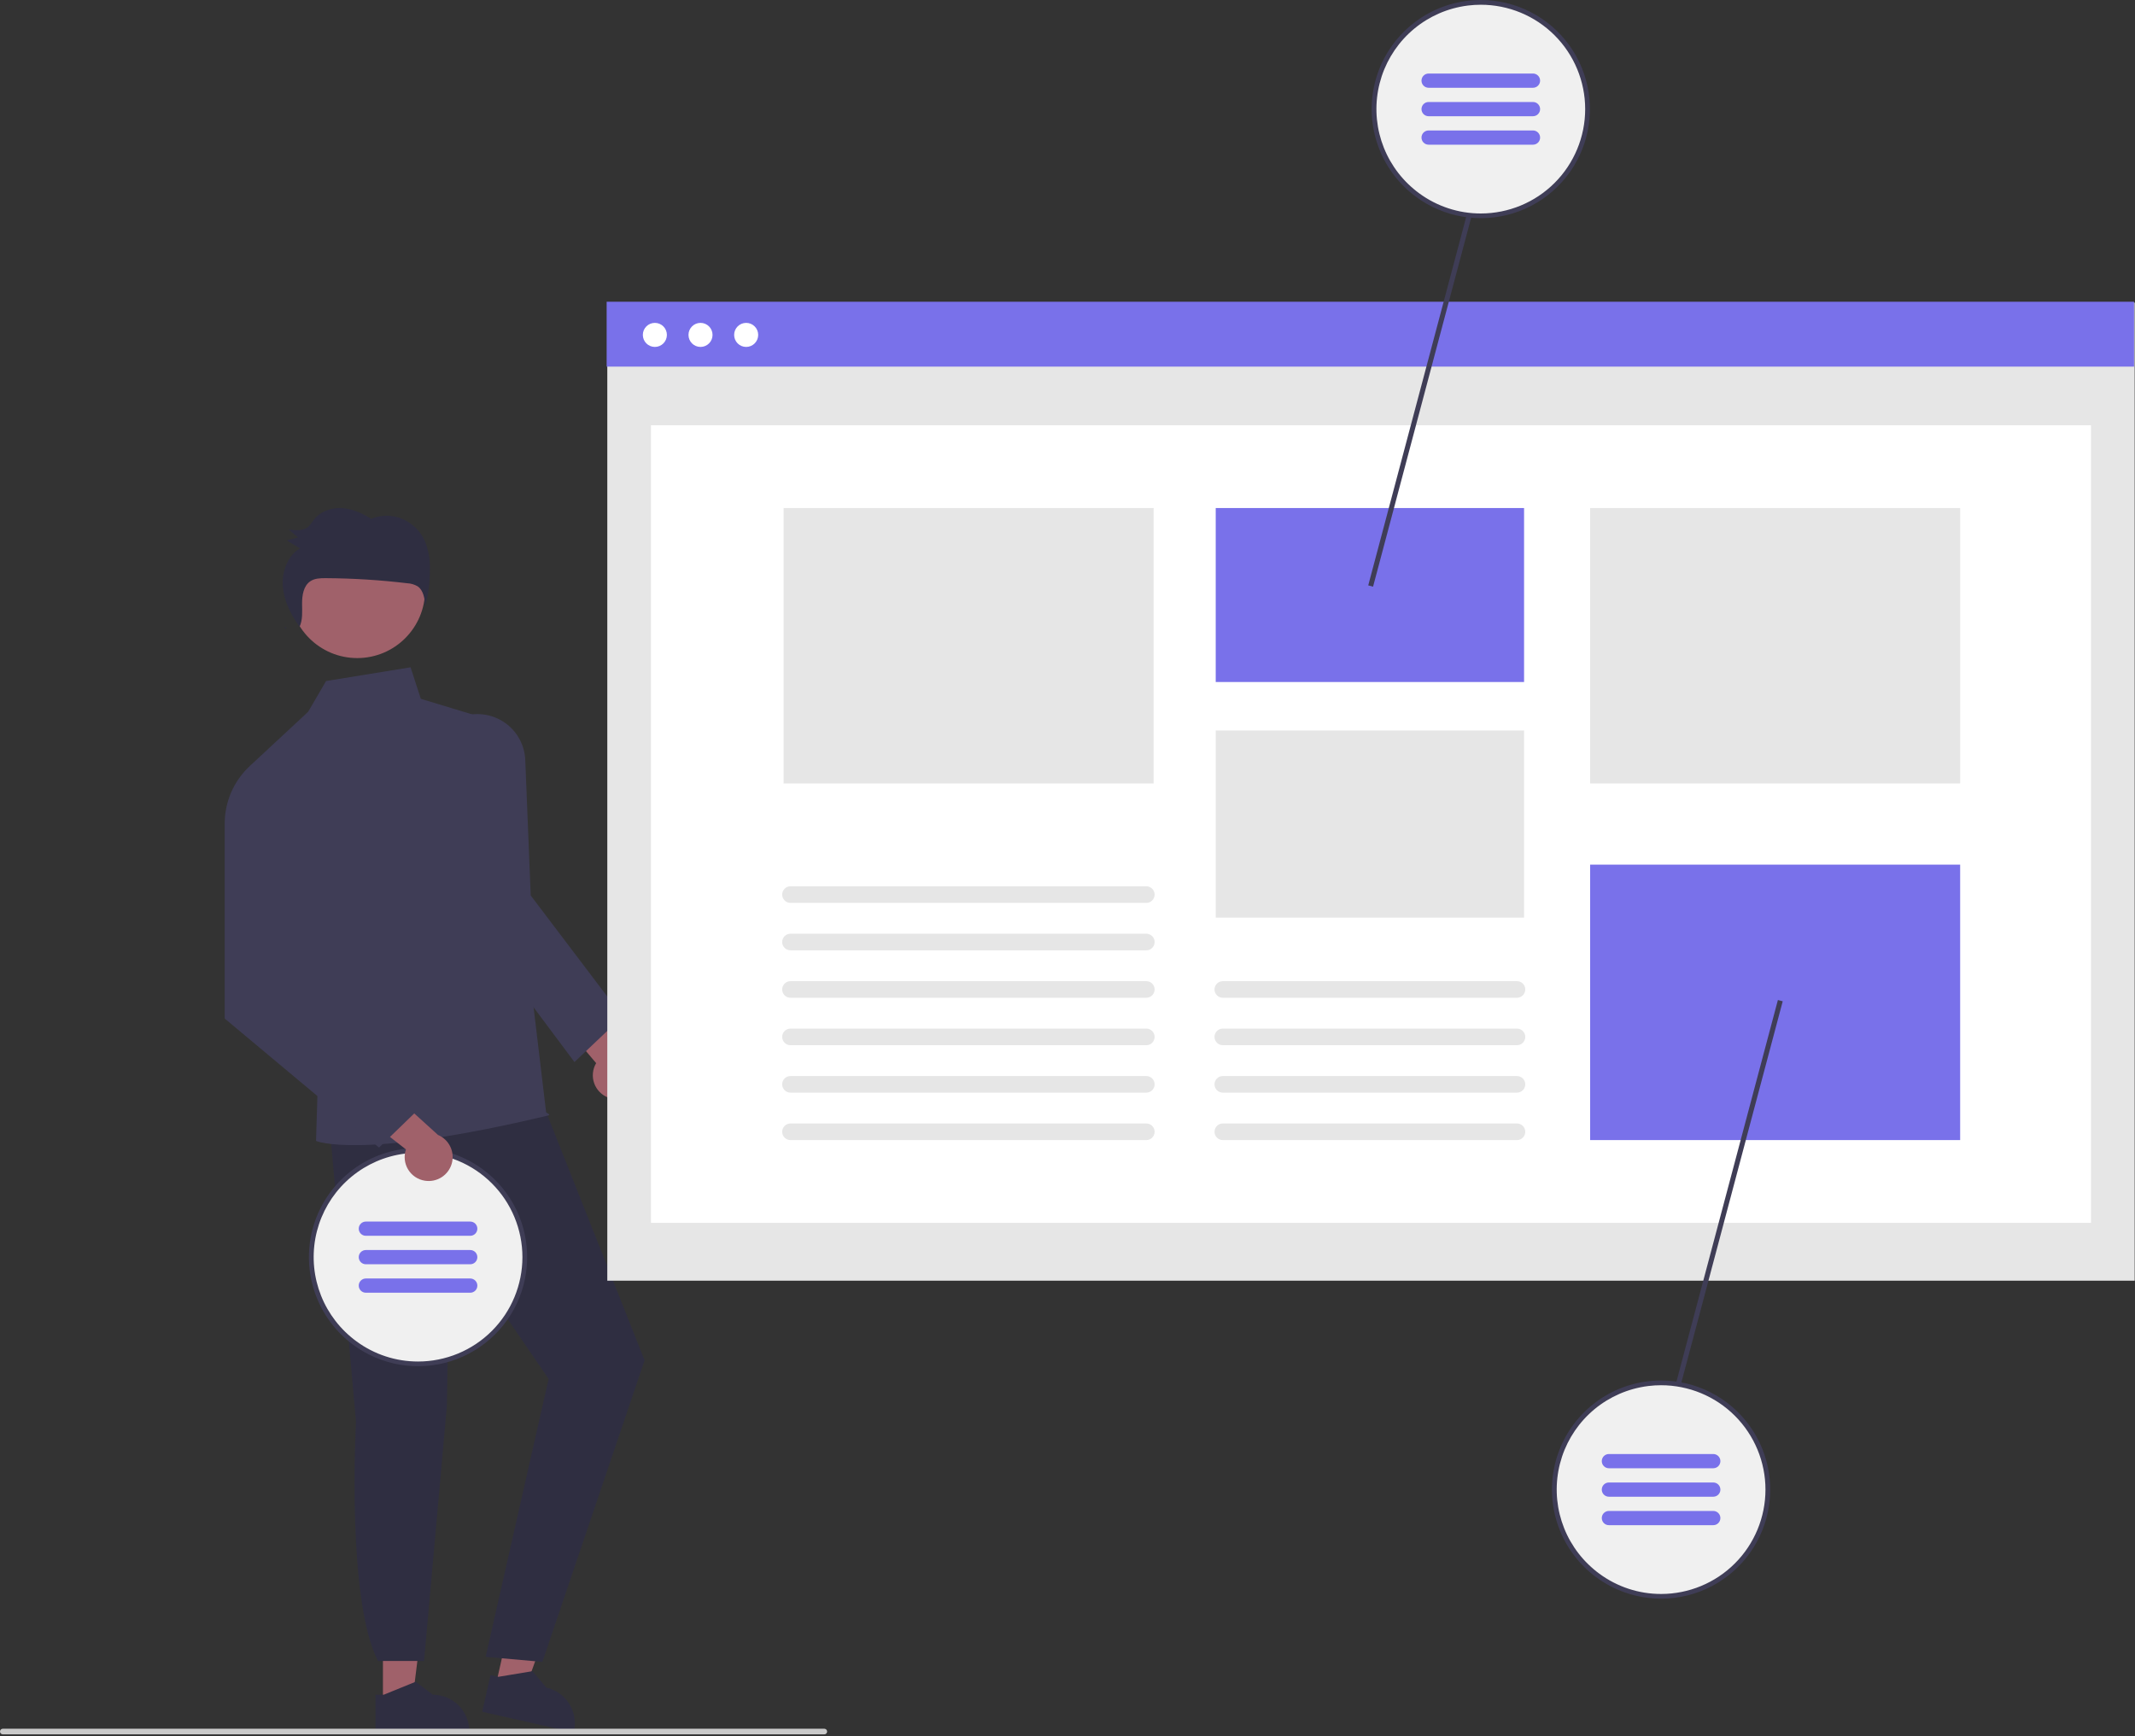 <svg width="900" height="732" viewBox="0 0 900 732" fill="none" xmlns="http://www.w3.org/2000/svg">
<rect x="0" y="0" width="900" height="732" fill="#333333" stroke="none"/>
<g clip-path="url(#clip0_2_109)">
<path d="M256.43 462.749C255.054 462.234 253.807 461.422 252.777 460.373C251.748 459.323 250.961 458.061 250.473 456.674C249.984 455.288 249.805 453.811 249.949 452.348C250.093 450.885 250.556 449.471 251.305 448.207L228.229 420.921L246.668 418.716L265.754 444.965C267.795 446.365 269.252 448.465 269.849 450.867C270.446 453.269 270.14 455.806 268.991 457.998C267.842 460.19 265.928 461.885 263.613 462.76C261.298 463.636 258.743 463.632 256.43 462.749Z" fill="#A0616A"/>
<path d="M161.428 718.482L173.687 718.481L179.52 671.193L161.425 671.194L161.428 718.482Z" fill="#A0616A"/>
<path d="M158.3 714.479L161.751 714.479L175.224 709L182.444 714.478H182.445C186.526 714.478 190.439 716.099 193.325 718.985C196.21 721.87 197.832 725.784 197.832 729.864V730.364L158.301 730.366L158.3 714.479Z" fill="#2F2E41"/>
<path d="M208.937 710.756L220.896 713.456L237.001 668.614L219.351 664.629L208.937 710.756Z" fill="#A0616A"/>
<path d="M206.768 706.163L210.134 706.923L224.483 704.546L230.319 711.48C234.3 712.379 237.761 714.823 239.94 718.273C242.119 721.723 242.838 725.898 241.94 729.878L241.829 730.366L203.269 721.659L206.768 706.163Z" fill="#2F2E41"/>
<path d="M138.983 475.24L150.07 599.449C150.07 599.449 145.916 674.019 159.32 700.259H178.759L188.384 592.639L189.592 520.404L231.268 581.346L204.724 698.5L228.649 700.639L271.724 573.5L224.4 454.146L138.983 475.24Z" fill="#2F2E41"/>
<path d="M150.594 277.439C166.384 277.439 179.185 264.639 179.185 248.849C179.185 233.058 166.384 220.258 150.594 220.258C134.804 220.258 122.003 233.058 122.003 248.849C122.003 264.639 134.804 277.439 150.594 277.439Z" fill="#A0616A"/>
<path d="M210.615 304.685L177.399 294.621L173.077 281.328L137.456 287.11L129.888 300.087L105.388 322.868L134.092 452.654L133.224 481C133.224 481 151.595 489.271 231.268 470.228C232.224 470 230.224 469 230.224 469L210.615 304.685Z" fill="#3F3D56"/>
<path d="M242.16 447.75L203.223 395.61L192.185 303.205L192.507 303.049C195.521 301.598 198.85 300.919 202.192 301.073C205.534 301.227 208.786 302.21 211.654 303.933C214.522 305.656 216.917 308.065 218.623 310.943C220.329 313.822 221.292 317.079 221.427 320.422L223.722 377.523L262.392 428.555L242.16 447.75Z" fill="#3F3D56"/>
<path d="M120.864 265.072C120.665 264.8 120.468 264.526 120.272 264.249C120.194 264.415 120.131 264.587 120.041 264.749L120.864 265.072Z" fill="#2F2E41"/>
<path d="M179.035 227.936C177.123 223.772 173.716 220.48 169.489 218.714C165.3 217.024 160.618 217.028 156.431 218.726C152.651 216.337 148.452 214.444 144.029 214.21C139.606 213.975 134.93 215.616 132.204 219.228C131.595 220.182 130.904 221.08 130.138 221.912C127.947 223.941 124.618 223.648 121.705 223.233C123.012 224.353 124.318 225.472 125.625 226.592C124.044 227.005 122.463 227.418 120.881 227.831C122.726 228.95 124.571 230.069 126.416 231.188C121.06 234.403 118.625 241.42 119.268 247.794C119.877 253.827 122.79 259.345 126.272 264.249C127.662 261.318 127.362 257.81 127.339 254.508C127.315 251.02 127.932 247.058 130.728 245.108C132.614 243.793 135.038 243.735 137.312 243.747C148.783 243.81 160.24 244.525 171.629 245.889C173.174 245.956 174.681 246.393 176.022 247.164C178.541 248.882 179.032 252.428 179.285 255.538C180.615 250.402 181.266 245.113 181.222 239.808C181.334 235.741 180.588 231.696 179.035 227.936Z" fill="#2F2E41"/>
<path d="M176.224 575C201.076 575 221.224 554.853 221.224 530C221.224 505.147 201.076 485 176.224 485C151.371 485 131.224 505.147 131.224 530C131.224 554.853 151.371 575 176.224 575Z" fill="#F0F0F0"/>
<path d="M176.224 484C173.91 484 171.6 484.174 169.313 484.52C168.143 484.69 167.004 484.91 165.873 485.18C157.572 487.094 149.965 491.276 143.902 497.261C137.839 503.246 133.558 510.798 131.536 519.074C129.515 527.35 129.833 536.025 132.455 544.131C135.076 552.237 139.899 559.455 146.384 564.98C147.154 565.63 147.933 566.26 148.744 566.86C154.582 571.213 161.37 574.117 168.55 575.334C175.729 576.55 183.095 576.045 190.042 573.858C196.988 571.672 203.315 567.867 208.504 562.758C213.692 557.648 217.593 551.379 219.886 544.467C222.178 537.555 222.796 530.198 221.689 523C220.582 515.803 217.782 508.971 213.519 503.067C209.256 497.163 203.652 492.356 197.168 489.041C190.684 485.726 183.506 483.998 176.224 484ZM176.224 574C166.868 574.01 157.755 571.02 150.224 565.47C149.404 564.87 148.614 564.25 147.844 563.59C141.526 558.26 136.837 551.258 134.317 543.385C131.797 535.513 131.547 527.09 133.595 519.081C135.643 511.073 139.907 503.805 145.898 498.109C151.888 492.414 159.363 488.522 167.464 486.88C168.583 486.65 169.704 486.47 170.844 486.33C172.628 486.109 174.425 485.999 176.224 486C187.893 486 199.085 490.636 207.336 498.887C215.588 507.139 220.224 518.33 220.224 530C220.224 541.67 215.588 552.861 207.336 561.113C199.085 569.364 187.893 574 176.224 574Z" fill="#3F3D56"/>
<path d="M154.224 521H198.224C199.88 521 201.224 519.657 201.224 518C201.224 516.343 199.88 515 198.224 515H154.224C152.567 515 151.224 516.343 151.224 518C151.224 519.657 152.567 521 154.224 521Z" fill="#7971EA"/>
<path d="M154.224 533H198.224C199.88 533 201.224 531.657 201.224 530C201.224 528.343 199.88 527 198.224 527H154.224C152.567 527 151.224 528.343 151.224 530C151.224 531.657 152.567 533 154.224 533Z" fill="#7971EA"/>
<path d="M154.224 545H198.224C199.88 545 201.224 543.657 201.224 542C201.224 540.343 199.88 539 198.224 539H154.224C152.567 539 151.224 540.343 151.224 542C151.224 543.657 152.567 545 154.224 545Z" fill="#7971EA"/>
<path d="M179.103 497.774C177.65 497.55 176.264 497.009 175.043 496.192C173.821 495.374 172.794 494.298 172.033 493.04C171.272 491.782 170.796 490.373 170.639 488.911C170.482 487.449 170.647 485.971 171.123 484.58L142.974 462.566L160.577 456.652L184.609 478.464C186.893 479.418 188.747 481.177 189.82 483.408C190.894 485.638 191.112 488.184 190.433 490.565C189.754 492.945 188.226 494.993 186.138 496.322C184.05 497.651 181.547 498.167 179.103 497.774Z" fill="#A0616A"/>
<path d="M122.724 322.5L105.388 322.868C101.988 326 99.282 329.81 97.445 334.053C95.608 338.296 94.681 342.877 94.724 347.5V429.409L159.772 483.793L180.805 463.425L132.389 410.677L122.724 322.5Z" fill="#3F3D56"/>
<path d="M899.866 127.573H256.004V539.93H899.866V127.573Z" fill="#E6E6E6"/>
<path d="M881.455 179.293H274.416V515.535H881.455V179.293Z" fill="white"/>
<path d="M899.591 127.208H255.73V154.561H899.591V127.208Z" fill="#7971EA"/>
<path d="M276.057 146.262C278.857 146.262 281.126 143.992 281.126 141.192C281.126 138.392 278.857 136.122 276.057 136.122C273.257 136.122 270.987 138.392 270.987 141.192C270.987 143.992 273.257 146.262 276.057 146.262Z" fill="white"/>
<path d="M295.3 146.262C298.1 146.262 300.37 143.992 300.37 141.192C300.37 138.392 298.1 136.122 295.3 136.122C292.5 136.122 290.23 138.392 290.23 141.192C290.23 143.992 292.5 146.262 295.3 146.262Z" fill="white"/>
<path d="M314.544 146.262C317.344 146.262 319.614 143.992 319.614 141.192C319.614 138.392 317.344 136.122 314.544 136.122C311.744 136.122 309.474 138.392 309.474 141.192C309.474 143.992 311.744 146.262 314.544 146.262Z" fill="white"/>
<path d="M642.463 214.181H512.479V287.529H642.463V214.181Z" fill="#7971EA"/>
<path d="M642.463 307.955H512.479V386.873H642.463V307.955Z" fill="#E6E6E6"/>
<path d="M826.297 214.181H670.317V330.305H826.297V214.181Z" fill="#E6E6E6"/>
<path d="M826.297 364.523H670.317V480.647H826.297V364.523Z" fill="#7971EA"/>
<path d="M486.297 214.181H330.317V330.305H486.297V214.181Z" fill="#E6E6E6"/>
<path d="M621.208 79.642L576.774 246.796L578.81 247.337L622.827 81.748L621.208 79.642Z" fill="#3F3D56"/>
<path d="M749.464 421.592L705.447 587.182L707.066 589.288L751.5 422.133L749.464 421.592Z" fill="#3F3D56"/>
<path d="M483.224 400.647H333.224C332.295 400.647 331.405 400.279 330.749 399.622C330.092 398.966 329.724 398.076 329.724 397.147C329.724 396.219 330.092 395.329 330.749 394.672C331.405 394.016 332.295 393.647 333.224 393.647H483.224C484.152 393.647 485.042 394.016 485.698 394.672C486.355 395.329 486.724 396.219 486.724 397.147C486.724 398.076 486.355 398.966 485.698 399.622C485.042 400.279 484.152 400.647 483.224 400.647Z" fill="#E6E6E6"/>
<path d="M483.224 380.647H333.224C332.295 380.647 331.405 380.279 330.749 379.622C330.092 378.966 329.724 378.076 329.724 377.147C329.724 376.219 330.092 375.329 330.749 374.672C331.405 374.016 332.295 373.647 333.224 373.647H483.224C484.152 373.647 485.042 374.016 485.698 374.672C486.355 375.329 486.724 376.219 486.724 377.147C486.724 378.076 486.355 378.966 485.698 379.622C485.042 380.279 484.152 380.647 483.224 380.647Z" fill="#E6E6E6"/>
<path d="M483.224 420.647H333.224C332.295 420.647 331.405 420.279 330.749 419.622C330.092 418.966 329.724 418.076 329.724 417.147C329.724 416.219 330.092 415.329 330.749 414.672C331.405 414.016 332.295 413.647 333.224 413.647H483.224C484.152 413.647 485.042 414.016 485.698 414.672C486.355 415.329 486.724 416.219 486.724 417.147C486.724 418.076 486.355 418.966 485.698 419.622C485.042 420.279 484.152 420.647 483.224 420.647Z" fill="#E6E6E6"/>
<path d="M483.224 440.647H333.224C332.295 440.647 331.405 440.279 330.749 439.622C330.092 438.966 329.724 438.076 329.724 437.147C329.724 436.219 330.092 435.329 330.749 434.672C331.405 434.016 332.295 433.647 333.224 433.647H483.224C484.152 433.647 485.042 434.016 485.698 434.672C486.355 435.329 486.724 436.219 486.724 437.147C486.724 438.076 486.355 438.966 485.698 439.622C485.042 440.279 484.152 440.647 483.224 440.647Z" fill="#E6E6E6"/>
<path d="M483.224 460.647H333.224C332.295 460.647 331.405 460.279 330.749 459.622C330.092 458.966 329.724 458.076 329.724 457.147C329.724 456.219 330.092 455.329 330.749 454.672C331.405 454.016 332.295 453.647 333.224 453.647H483.224C484.152 453.647 485.042 454.016 485.698 454.672C486.355 455.329 486.724 456.219 486.724 457.147C486.724 458.076 486.355 458.966 485.698 459.622C485.042 460.279 484.152 460.647 483.224 460.647Z" fill="#E6E6E6"/>
<path d="M483.224 480.647H333.224C332.295 480.647 331.405 480.279 330.749 479.622C330.092 478.966 329.724 478.076 329.724 477.147C329.724 476.219 330.092 475.329 330.749 474.672C331.405 474.016 332.295 473.647 333.224 473.647H483.224C484.152 473.647 485.042 474.016 485.698 474.672C486.355 475.329 486.724 476.219 486.724 477.147C486.724 478.076 486.355 478.966 485.698 479.622C485.042 480.279 484.152 480.647 483.224 480.647Z" fill="#E6E6E6"/>
<path d="M639.471 420.647H515.471C514.543 420.647 513.653 420.279 512.996 419.622C512.34 418.966 511.971 418.076 511.971 417.147C511.971 416.219 512.34 415.329 512.996 414.672C513.653 414.016 514.543 413.647 515.471 413.647H639.471C640.399 413.647 641.29 414.016 641.946 414.672C642.602 415.329 642.971 416.219 642.971 417.147C642.971 418.076 642.602 418.966 641.946 419.622C641.29 420.279 640.399 420.647 639.471 420.647Z" fill="#E6E6E6"/>
<path d="M639.471 440.647H515.471C514.543 440.647 513.653 440.279 512.996 439.622C512.34 438.966 511.971 438.076 511.971 437.147C511.971 436.219 512.34 435.329 512.996 434.672C513.653 434.016 514.543 433.647 515.471 433.647H639.471C640.399 433.647 641.29 434.016 641.946 434.672C642.602 435.329 642.971 436.219 642.971 437.147C642.971 438.076 642.602 438.966 641.946 439.622C641.29 440.279 640.399 440.647 639.471 440.647Z" fill="#E6E6E6"/>
<path d="M639.471 460.647H515.471C514.543 460.647 513.653 460.279 512.996 459.622C512.34 458.966 511.971 458.076 511.971 457.147C511.971 456.219 512.34 455.329 512.996 454.672C513.653 454.016 514.543 453.647 515.471 453.647H639.471C640.399 453.647 641.29 454.016 641.946 454.672C642.602 455.329 642.971 456.219 642.971 457.147C642.971 458.076 642.602 458.966 641.946 459.622C641.29 460.279 640.399 460.647 639.471 460.647Z" fill="#E6E6E6"/>
<path d="M639.471 480.647H515.471C514.543 480.647 513.653 480.279 512.996 479.622C512.34 478.966 511.971 478.076 511.971 477.147C511.971 476.219 512.34 475.329 512.996 474.672C513.653 474.016 514.543 473.647 515.471 473.647H639.471C640.399 473.647 641.29 474.016 641.946 474.672C642.602 475.329 642.971 476.219 642.971 477.147C642.971 478.076 642.602 478.966 641.946 479.622C641.29 480.279 640.399 480.647 639.471 480.647Z" fill="#E6E6E6"/>
<path d="M624.224 91C649.076 91 669.224 70.853 669.224 46C669.224 21.147 649.076 1 624.224 1C599.371 1 579.224 21.147 579.224 46C579.224 70.853 599.371 91 624.224 91Z" fill="#F0F0F0"/>
<path d="M624.224 1.06623e-06C621.91 0 619.6 0.174 617.313 0.52C616.143 0.69 615.004 0.91 613.873 1.18C605.572 3.094 597.965 7.276 591.902 13.261C585.839 19.246 581.558 26.798 579.536 35.074C577.515 43.35 577.833 52.025 580.455 60.131C583.076 68.237 587.899 75.455 594.384 80.98C595.154 81.63 595.933 82.26 596.744 82.86C602.582 87.213 609.37 90.117 616.55 91.334C623.729 92.55 631.095 92.045 638.042 89.858C644.988 87.672 651.315 83.867 656.504 78.757C661.692 73.648 665.593 67.379 667.886 60.467C670.178 53.555 670.796 46.198 669.689 39C668.582 31.802 665.782 24.971 661.519 19.067C657.256 13.163 651.652 8.356 645.168 5.041C638.684 1.726 631.506 -0.002 624.224 1.06623e-06ZM624.224 90C614.868 90.01 605.755 87.02 598.224 81.47C597.404 80.87 596.614 80.25 595.844 79.59C589.525 74.26 584.837 67.258 582.317 59.385C579.797 51.513 579.547 43.09 581.595 35.081C583.643 27.073 587.907 19.805 593.898 14.109C599.888 8.414 607.363 4.522 615.464 2.88C616.583 2.65 617.703 2.47 618.844 2.33C620.628 2.109 622.425 1.999 624.224 2C635.893 2 647.085 6.636 655.336 14.887C663.588 23.139 668.224 34.331 668.224 46C668.224 57.669 663.588 68.861 655.336 77.113C647.085 85.364 635.893 90 624.224 90Z" fill="#3F3D56"/>
<path d="M602.224 37L646.224 37C647.88 37 649.224 35.657 649.224 34C649.224 32.343 647.88 31 646.224 31L602.224 31C600.567 31 599.224 32.343 599.224 34C599.224 35.657 600.567 37 602.224 37Z" fill="#7971EA"/>
<path d="M602.224 49L646.224 49C647.88 49 649.224 47.657 649.224 46C649.224 44.343 647.88 43 646.224 43L602.224 43C600.567 43 599.224 44.343 599.224 46C599.224 47.657 600.567 49 602.224 49Z" fill="#7971EA"/>
<path d="M602.224 61L646.224 61C647.88 61 649.224 59.657 649.224 58C649.224 56.343 647.88 55 646.224 55L602.224 55C600.567 55 599.224 56.343 599.224 58C599.224 59.657 600.567 61 602.224 61Z" fill="#7971EA"/>
<path d="M700.224 673C725.076 673 745.224 652.853 745.224 628C745.224 603.147 725.076 583 700.224 583C675.371 583 655.224 603.147 655.224 628C655.224 652.853 675.371 673 700.224 673Z" fill="#F0F0F0"/>
<path d="M700.224 582C697.91 582 695.6 582.174 693.313 582.52C692.143 582.69 691.004 582.91 689.873 583.18C681.572 585.094 673.965 589.276 667.902 595.261C661.839 601.246 657.558 608.798 655.536 617.074C653.515 625.35 653.833 634.025 656.455 642.131C659.076 650.237 663.899 657.455 670.384 662.98C671.154 663.63 671.933 664.26 672.744 664.86C678.582 669.213 685.37 672.117 692.55 673.334C699.729 674.55 707.095 674.045 714.042 671.858C720.988 669.672 727.315 665.867 732.504 660.758C737.692 655.648 741.593 649.379 743.886 642.467C746.178 635.555 746.796 628.198 745.689 621C744.582 613.803 741.782 606.971 737.519 601.067C733.256 595.163 727.652 590.356 721.168 587.041C714.684 583.726 707.506 581.998 700.224 582ZM700.224 672C690.868 672.01 681.755 669.02 674.224 663.47C673.404 662.87 672.614 662.25 671.844 661.59C665.525 656.26 660.837 649.258 658.317 641.385C655.797 633.513 655.547 625.09 657.595 617.081C659.643 609.073 663.907 601.805 669.898 596.109C675.888 590.414 683.363 586.522 691.464 584.88C692.583 584.65 693.703 584.47 694.844 584.33C696.628 584.109 698.425 583.999 700.224 584C711.893 584 723.085 588.636 731.336 596.887C739.588 605.139 744.224 616.33 744.224 628C744.224 639.67 739.588 650.861 731.336 659.113C723.085 667.364 711.893 672 700.224 672Z" fill="#3F3D56"/>
<path d="M678.224 619H722.224C723.88 619 725.224 617.657 725.224 616C725.224 614.343 723.88 613 722.224 613H678.224C676.567 613 675.224 614.343 675.224 616C675.224 617.657 676.567 619 678.224 619Z" fill="#7971EA"/>
<path d="M678.224 631H722.224C723.88 631 725.224 629.657 725.224 628C725.224 626.343 723.88 625 722.224 625H678.224C676.567 625 675.224 626.343 675.224 628C675.224 629.657 676.567 631 678.224 631Z" fill="#7971EA"/>
<path d="M678.224 643H722.224C723.88 643 725.224 641.657 725.224 640C725.224 638.343 723.88 637 722.224 637H678.224C676.567 637 675.224 638.343 675.224 640C675.224 641.657 676.567 643 678.224 643Z" fill="#7971EA"/>
<path d="M347.485 731.191H1.191C0.875 731.19 0.574 731.064 0.351 730.841C0.128 730.618 0.003 730.315 0.003 730C0.003 729.685 0.128 729.382 0.351 729.159C0.574 728.936 0.875 728.81 1.191 728.809H347.485C347.8 728.81 348.102 728.936 348.324 729.159C348.547 729.382 348.672 729.685 348.672 730C348.672 730.315 348.547 730.618 348.324 730.841C348.102 731.064 347.8 731.19 347.485 731.191Z" fill="#CACACA"/>
</g>
<defs>
<clipPath id="clip0_2_109">
<rect width="899.866" height="731.191" fill="white"/>
</clipPath>
</defs>
</svg>
